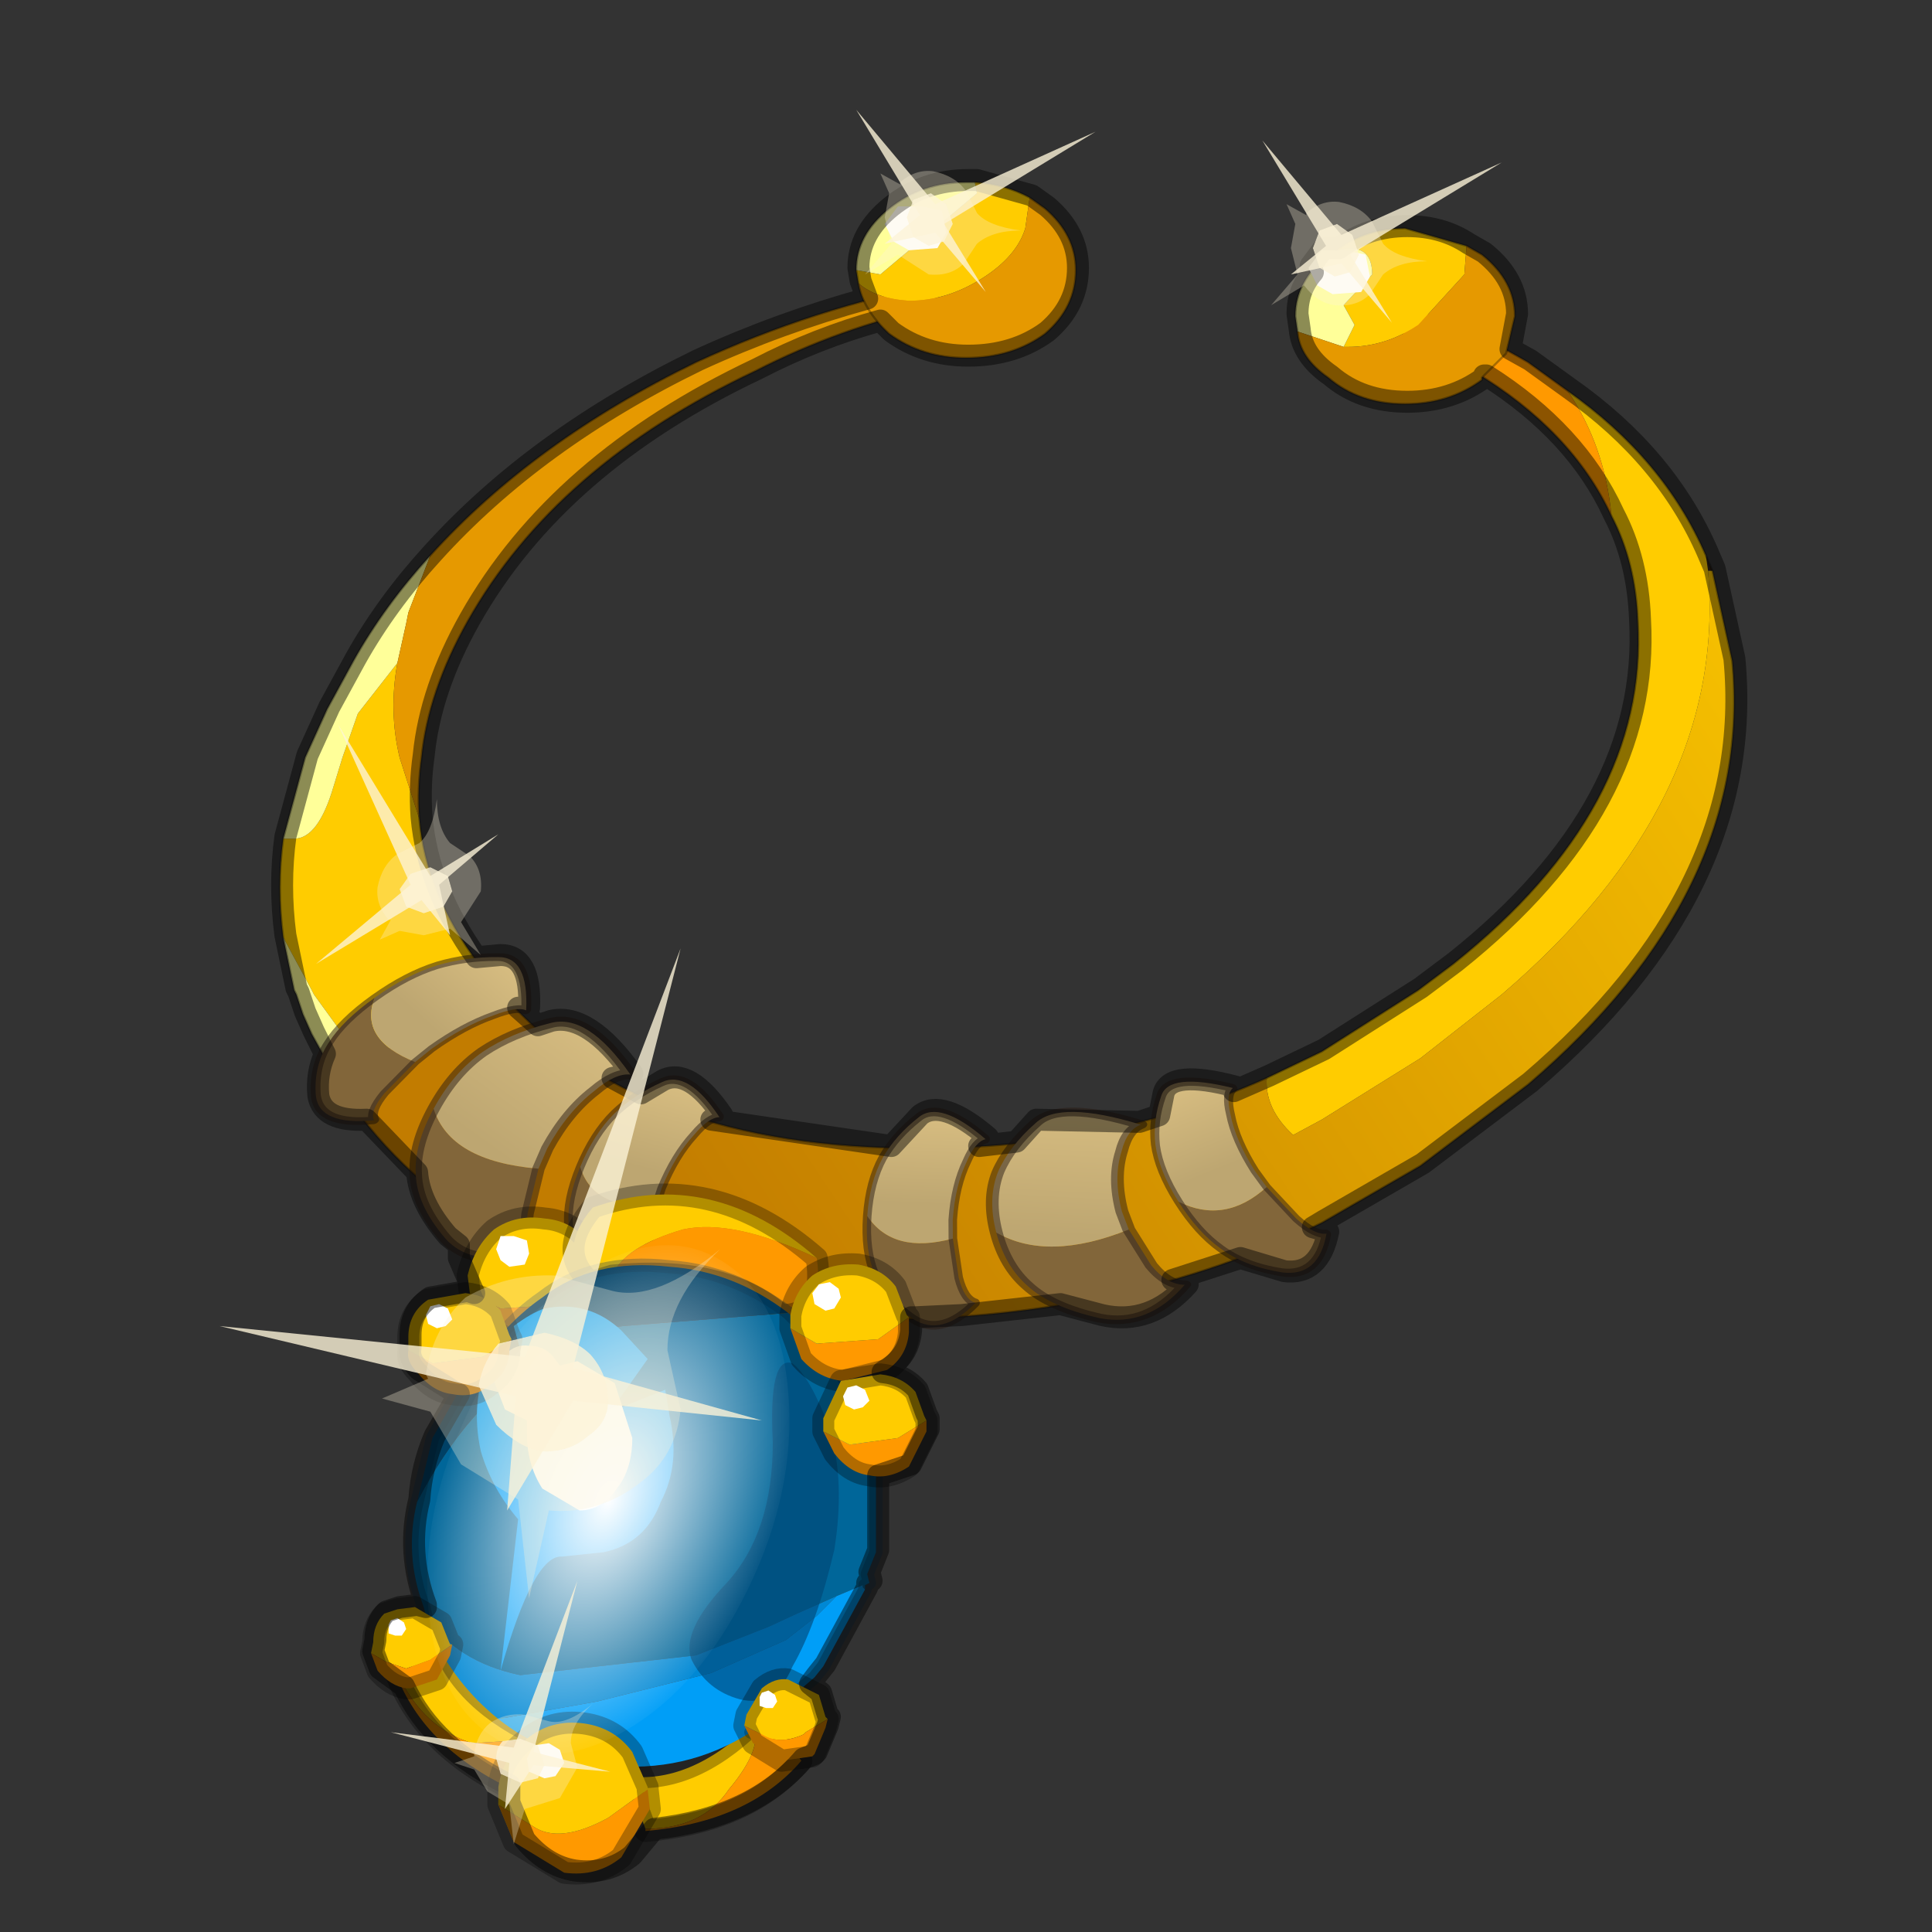 <?xml version="1.0" encoding="UTF-8" standalone="no"?>
<svg xmlns:xlink="http://www.w3.org/1999/xlink" height="440.0px" width="440.0px" xmlns="http://www.w3.org/2000/svg">
  <rect width="100%" height="100%" fill="#333333" stroke="none"/>
  <g transform="matrix(10.0, 0.0, 0.0, 10.0, 0.0, 0.0)">
    <use height="44.0" transform="matrix(1.0, 0.0, 0.0, 1.0, 0.0, 0.0)" width="44.0" xlink:href="#shape0"/>
    <use height="7.7" transform="matrix(0.954, -0.159, 0.167, 0.641, 21.903, 25.625)" width="4.3" xlink:href="#shape1"/>
    <use height="7.7" transform="matrix(0.863, 0.301, -0.376, 0.69, 11.194, 22.548)" width="4.3" xlink:href="#shape1"/>
    <use height="7.7" transform="matrix(0.58, -0.234, 0.369, 0.584, 25.331, 25.154)" width="4.3" xlink:href="#shape2"/>
    <use height="7.7" transform="matrix(0.649, 0.029, -0.046, 0.654, 19.831, 25.171)" width="4.3" xlink:href="#shape2"/>
    <use height="7.7" transform="matrix(0.618, 0.162, -0.256, 0.622, 14.107, 24.156)" width="4.3" xlink:href="#shape2"/>
    <use height="7.7" transform="matrix(0.433, 0.387, -0.611, 0.436, 10.819, 20.987)" width="4.3" xlink:href="#shape2"/>
    <use height="38.75" transform="matrix(1.0, 0.0, 0.0, 1.0, 8.2, 4.15)" width="16.3" xlink:href="#shape3"/>
    <use height="38.45" transform="matrix(0.138, 0.238, -0.238, 0.138, 16.053, 27.393)" width="34.5" xlink:href="#sprite0"/>
    <use height="40.35" transform="matrix(1.0, 0.0, 0.0, 1.0, 5.0, 2.5)" width="34.8" xlink:href="#shape5"/>
  </g>
  <defs>
    <g id="shape0" transform="matrix(1.0, 0.0, 0.0, 1.0, 0.0, 0.0)">
      <path d="M44.0 44.0 L0.0 44.0 0.0 0.0 44.0 0.0 44.0 44.0" fill="#43adca" fill-opacity="0.0" fill-rule="evenodd" stroke="none"/>
      <path d="M38.85 12.65 L39.0 13.0 38.9 13.0 38.85 12.65" fill="#2f2113" fill-rule="evenodd" stroke="none"/>
      <path d="M35.7 8.9 Q37.9 10.45 38.85 12.65 L38.9 13.0 Q39.35 18.25 34.2 22.65 L32.35 24.1 30.1 25.5 29.45 25.85 Q28.8 25.25 28.85 24.55 L30.1 23.95 32.3 22.55 33.1 21.95 Q37.55 18.4 37.3 14.15 37.25 12.8 36.7 11.75 36.55 10.15 35.7 8.9 M6.45 21.35 Q6.3 20.2 6.45 19.1 L6.7 19.1 Q7.25 19.1 7.6 17.9 L7.8 17.25 8.15 16.25 9.05 15.1 Q8.85 16.2 9.1 17.25 L9.55 18.65 Q9.7 20.35 10.9 21.95 L11.35 22.55 11.45 22.65 8.3 24.15 7.95 23.75 7.15 22.65 7.1 22.55 6.45 21.35" fill="#ffcc00" fill-rule="evenodd" stroke="none"/>
      <path d="M36.7 11.75 Q35.8 9.8 33.55 8.45 32.3 7.65 30.9 7.2 L31.0 6.65 Q33.0 7.2 34.8 8.25 L35.7 8.9 Q36.55 10.15 36.7 11.75" fill="#ff9900" fill-rule="evenodd" stroke="none"/>
      <path d="M7.1 23.55 L6.9 23.1 6.75 22.65 6.7 22.55 6.45 21.35 7.1 22.55 7.15 22.65 7.95 23.75 7.35 24.0 7.1 23.55 M6.45 19.1 L6.95 17.25 7.45 16.15 8.05 15.05 Q8.75 13.8 9.8 12.65 L9.3 13.95 9.25 14.2 9.05 15.1 8.15 16.25 7.8 17.25 7.6 17.9 Q7.25 19.1 6.7 19.1 L6.45 19.1" fill="#ffff99" fill-rule="evenodd" stroke="none"/>
      <path d="M7.35 24.0 L7.1 23.55 7.35 24.0" fill="#f0ac00" fill-rule="evenodd" stroke="none"/>
      <path d="M9.8 12.65 Q12.15 10.05 15.85 8.25 18.55 7.0 21.45 6.45 L21.25 7.0 Q19.15 7.45 17.2 8.45 12.65 10.6 10.65 14.15 9.75 15.75 9.6 17.25 9.5 17.95 9.55 18.65 L9.1 17.25 Q8.85 16.2 9.05 15.1 L9.25 14.2 9.3 13.95 9.8 12.65" fill="#e69900" fill-rule="evenodd" stroke="none"/>
      <path d="M39.0 13.0 L39.45 15.05 Q39.95 20.3 34.8 24.7 L32.35 26.55 30.1 27.85 Q25.6 30.05 19.95 30.05 14.45 30.05 11.05 27.95 9.0 26.7 7.7 24.7 L7.6 24.45 7.35 24.0 7.95 23.75 8.3 24.15 11.45 22.65 Q14.5 26.15 20.95 26.15 25.3 26.15 28.85 24.55 28.8 25.25 29.45 25.85 L30.1 25.5 32.35 24.1 34.2 22.65 Q39.35 18.25 38.9 13.0 L39.0 13.0" fill="url(#gradient0)" fill-rule="evenodd" stroke="none"/>
      <path d="M36.7 11.75 Q35.8 9.8 33.55 8.45 32.3 7.65 30.9 7.2 L31.0 6.65 Q33.0 7.2 34.8 8.25 L35.7 8.9 Q37.9 10.45 38.85 12.65 L39.0 13.0 39.45 15.05 Q39.95 20.3 34.8 24.7 L32.35 26.55 30.1 27.85 Q25.6 30.05 19.95 30.05 14.45 30.05 11.05 27.95 9.0 26.7 7.7 24.7 L7.6 24.45 7.35 24.0 7.1 23.55 6.9 23.1 6.75 22.65 6.7 22.55 6.45 21.35 Q6.3 20.2 6.45 19.1 L6.95 17.25 7.45 16.15 8.05 15.05 Q8.75 13.8 9.8 12.65 12.15 10.05 15.85 8.25 18.55 7.0 21.45 6.45 L21.25 7.0 Q19.15 7.45 17.2 8.45 12.65 10.6 10.65 14.15 9.75 15.75 9.6 17.25 9.5 17.95 9.55 18.65 9.7 20.35 10.9 21.95 L11.35 22.55 11.45 22.65 Q14.5 26.15 20.95 26.15 25.3 26.15 28.85 24.55 L30.1 23.95 32.3 22.55 33.1 21.95 Q37.55 18.4 37.3 14.15 37.25 12.8 36.7 11.75 Z" fill="none" stroke="#000000" stroke-linecap="round" stroke-linejoin="round" stroke-opacity="0.302" stroke-width="0.05"/>
      <path d="M33.4 5.6 L33.35 6.25 32.3 7.4 Q31.55 7.9 30.7 7.9 L30.6 7.9 30.85 7.4 30.6 6.95 31.25 6.25 Q31.25 5.5 30.45 5.7 31.1 5.2 32.0 5.2 L33.4 5.6" fill="#ffcc00" fill-rule="evenodd" stroke="none"/>
      <path d="M30.6 7.9 L29.55 7.55 29.5 7.2 Q29.5 6.4 30.25 5.8 L30.45 5.7 Q31.25 5.5 31.25 6.25 L30.6 6.95 30.85 7.4 30.6 7.9" fill="#ffff99" fill-rule="evenodd" stroke="none"/>
      <path d="M33.4 5.6 L33.75 5.8 Q34.5 6.4 34.5 7.2 L34.3 8.05 33.75 8.6 33.75 8.65 Q33.0 9.2 32.0 9.2 30.95 9.2 30.25 8.6 29.6 8.15 29.55 7.55 L30.6 7.9 30.7 7.9 Q31.55 7.9 32.3 7.4 L33.35 6.25 33.4 5.6" fill="#e69900" fill-rule="evenodd" stroke="none"/>
      <path d="M29.55 7.55 Q29.6 8.15 30.25 8.6 30.95 9.2 32.0 9.2 33.0 9.2 33.75 8.65 L33.75 8.6 34.3 8.05 34.5 7.2 Q34.5 6.4 33.75 5.8 L33.4 5.6 M29.55 7.55 L29.5 7.2 Q29.5 6.4 30.25 5.8 L30.45 5.7 Q31.1 5.2 32.0 5.2 L33.4 5.6" fill="none" stroke="#000000" stroke-linecap="round" stroke-linejoin="round" stroke-opacity="0.302" stroke-width="0.05"/>
      <path d="M31.2 6.3 L31.0 6.65 30.35 6.7 30.0 6.5 29.8 6.1 30.1 5.7 30.65 5.7 31.1 5.8 31.2 6.3" fill="#ffffff" fill-rule="evenodd" stroke="none"/>
    </g>
    <linearGradient gradientTransform="matrix(0.017, -0.011, 0.006, 0.009, 28.45, 17.9)" gradientUnits="userSpaceOnUse" id="gradient0" spreadMethod="pad" x1="-819.2" x2="819.2">
      <stop offset="0.0" stop-color="#c27c00"/>
      <stop offset="1.0" stop-color="#ffcc00"/>
    </linearGradient>
    <g id="shape1" transform="matrix(1.0, 0.0, 0.0, 1.0, 2.15, 3.85)">
      <path d="M-2.0 0.0 Q-1.0 1.3 1.05 0.65 L1.35 2.0 Q1.6 2.75 2.0 2.85 0.9 4.1 -0.15 3.5 -1.2 2.85 -1.6 2.0 -2.0 1.2 -2.0 0.0" fill="#82663a" fill-rule="evenodd" stroke="none"/>
      <path d="M-2.0 0.0 Q-2.0 -1.2 -1.6 -2.05 -1.2 -2.85 -0.45 -3.5 0.25 -4.15 1.95 -2.85 1.6 -2.75 1.35 -2.05 1.0 -1.2 1.0 0.0 L1.05 0.65 Q-1.0 1.3 -2.0 0.0" fill="url(#gradient1)" fill-rule="evenodd" stroke="none"/>
      <path d="M1.05 0.65 L1.0 0.0 Q1.0 -1.2 1.35 -2.05 1.6 -2.75 1.95 -2.85 0.25 -4.15 -0.45 -3.5 -1.2 -2.85 -1.6 -2.05 -2.0 -1.2 -2.0 0.0 M1.05 0.65 L1.35 2.0 Q1.6 2.75 2.0 2.85 0.9 4.1 -0.15 3.5 -1.2 2.85 -1.6 2.0 -2.0 1.2 -2.0 0.0" fill="none" stroke="#281a13" stroke-linecap="round" stroke-linejoin="round" stroke-opacity="0.502" stroke-width="0.3"/>
    </g>
    <linearGradient gradientTransform="matrix(0.002, -0.004, 0.003, 0.001, 0.1, -3.15)" gradientUnits="userSpaceOnUse" id="gradient1" spreadMethod="pad" x1="-819.2" x2="819.2">
      <stop offset="0.0" stop-color="#bda671"/>
      <stop offset="1.0" stop-color="#e6ca8a"/>
    </linearGradient>
    <g id="shape2" transform="matrix(1.0, 0.0, 0.0, 1.0, 2.15, 3.85)">
      <path d="M-2.0 0.0 Q-1.0 1.3 1.05 0.65 L1.35 2.0 Q1.6 2.75 2.0 2.85 0.9 4.1 -0.15 3.5 -1.2 2.85 -1.6 2.0 -2.0 1.2 -2.0 0.0" fill="#82663a" fill-rule="evenodd" stroke="none"/>
      <path d="M-2.0 0.0 Q-2.0 -1.2 -1.6 -2.05 -1.2 -2.85 -0.45 -3.5 0.25 -4.15 1.95 -2.85 1.6 -2.75 1.35 -2.05 1.0 -1.2 1.0 0.0 L1.05 0.65 Q-1.0 1.3 -2.0 0.0" fill="url(#gradient2)" fill-rule="evenodd" stroke="none"/>
      <path d="M1.05 0.65 L1.0 0.0 Q1.0 -1.2 1.35 -2.05 1.6 -2.75 1.95 -2.85 0.25 -4.15 -0.45 -3.5 -1.2 -2.85 -1.6 -2.05 -2.0 -1.2 -2.0 0.0 M1.05 0.65 L1.35 2.0 Q1.6 2.75 2.0 2.85 0.9 4.1 -0.15 3.5 -1.2 2.85 -1.6 2.0 -2.0 1.2 -2.0 0.0" fill="none" stroke="#281a13" stroke-linecap="round" stroke-linejoin="round" stroke-opacity="0.502" stroke-width="0.3"/>
    </g>
    <linearGradient gradientTransform="matrix(0.0, -0.003, 0.003, 0.0, 0.3, -2.95)" gradientUnits="userSpaceOnUse" id="gradient2" spreadMethod="pad" x1="-819.2" x2="819.2">
      <stop offset="0.0" stop-color="#bda671"/>
      <stop offset="1.0" stop-color="#e6ca8a"/>
    </linearGradient>
    <g id="shape3" transform="matrix(1.0, 0.0, 0.0, 1.0, -8.2, -4.15)">
      <path d="M19.5 6.15 L20.05 6.25 22.25 4.4 22.2 4.15 Q22.9 4.2 23.45 4.5 L23.35 5.2 Q23.15 5.85 22.35 6.35 21.55 6.85 20.7 6.85 19.95 6.8 19.55 6.45 L19.5 6.15" fill="#ffcc00" fill-rule="evenodd" stroke="none"/>
      <path d="M22.2 4.15 L22.25 4.4 20.05 6.25 19.5 6.15 Q19.5 5.35 20.25 4.75 21.0 4.15 22.0 4.15 L22.2 4.15" fill="#ffff99" fill-rule="evenodd" stroke="none"/>
      <path d="M19.55 6.45 Q19.95 6.8 20.7 6.85 21.55 6.85 22.35 6.35 23.15 5.85 23.35 5.2 L23.45 4.5 23.8 4.75 Q24.5 5.35 24.5 6.15 24.5 7.0 23.8 7.6 23.05 8.15 22.0 8.15 21.0 8.15 20.25 7.6 19.65 7.05 19.55 6.45" fill="#e69900" fill-rule="evenodd" stroke="none"/>
      <path d="M22.2 4.15 L22.0 4.15 Q21.0 4.15 20.25 4.75 19.5 5.35 19.5 6.15 L19.55 6.45 Q19.65 7.05 20.25 7.6 21.0 8.15 22.0 8.15 23.05 8.15 23.8 7.6 24.5 7.0 24.5 6.15 24.5 5.35 23.8 4.75 L23.45 4.5 Q22.9 4.2 22.2 4.15 Z" fill="none" stroke="#000000" stroke-linecap="round" stroke-linejoin="round" stroke-opacity="0.302" stroke-width="0.05"/>
      <path d="M21.55 5.3 L21.35 5.65 20.7 5.7 20.35 5.5 20.15 5.1 20.45 4.7 21.0 4.7 21.45 4.8 21.55 5.3" fill="#ffffff" fill-rule="evenodd" stroke="none"/>
      <path d="M13.75 29.1 L13.75 29.45 Q13.7 30.15 13.15 30.5 L12.0 30.75 11.0 30.15 10.7 29.45 11.4 29.8 12.95 29.7 13.75 29.1" fill="#ff9900" fill-rule="evenodd" stroke="none"/>
      <path d="M10.7 29.45 L10.65 29.05 Q10.8 28.4 11.25 28.0 11.75 27.65 12.4 27.75 13.05 27.8 13.45 28.35 L13.7 29.0 13.75 29.1 12.95 29.7 11.4 29.8 10.7 29.45" fill="#ffcc00" fill-rule="evenodd" stroke="none"/>
      <path d="M10.7 29.45 L10.65 29.05 Q10.8 28.4 11.25 28.0 11.75 27.65 12.4 27.75 13.05 27.8 13.45 28.35 L13.7 29.0 13.75 29.1 13.75 29.45 Q13.7 30.15 13.15 30.5 L12.0 30.75 11.0 30.15 10.7 29.45 Z" fill="none" stroke="#000000" stroke-linecap="round" stroke-linejoin="round" stroke-opacity="0.302" stroke-width="0.5"/>
      <path d="M12.05 28.55 L11.95 28.8 11.6 28.85 11.4 28.7 11.3 28.45 11.4 28.15 11.7 28.15 12.0 28.25 12.05 28.55" fill="#ffffff" fill-rule="evenodd" stroke="none"/>
      <path d="M13.95 29.05 L13.45 29.2 Q12.65 28.5 13.5 27.5 16.2 26.55 18.6 28.65 16.7 27.75 15.55 28.0 14.2 28.4 13.95 29.05" fill="#ffcc00" fill-rule="evenodd" stroke="none"/>
      <path d="M13.95 29.05 Q14.2 28.4 15.55 28.0 16.7 27.75 18.6 28.65 18.8 29.95 17.8 29.95 16.45 28.8 13.95 29.05" fill="#ff9900" fill-rule="evenodd" stroke="none"/>
      <path d="M18.6 28.65 Q16.2 26.55 13.5 27.5 12.65 28.5 13.45 29.2 L13.95 29.05 M18.6 28.65 Q18.8 29.95 17.8 29.95 16.45 28.8 13.95 29.05" fill="none" stroke="#000000" stroke-linecap="round" stroke-linejoin="round" stroke-opacity="0.302" stroke-width="0.5"/>
      <path d="M14.7 41.65 L14.25 40.45 Q15.7 40.65 17.15 39.25 17.4 39.8 16.6 40.75 16.0 41.65 14.7 41.65" fill="#ffcc00" fill-rule="evenodd" stroke="none"/>
      <path d="M14.7 41.65 Q16.0 41.65 16.6 40.75 17.4 39.8 17.15 39.25 L17.45 38.95 18.25 40.1 Q17.05 41.5 14.7 41.7 L14.7 41.65" fill="#ff9900" fill-rule="evenodd" stroke="none"/>
      <path d="M17.15 39.25 Q15.7 40.65 14.25 40.45 L14.7 41.65 M17.15 39.25 L17.45 38.95 18.25 40.1 Q17.05 41.5 14.7 41.7 L14.7 41.65" fill="none" stroke="#000000" stroke-linecap="round" stroke-linejoin="round" stroke-opacity="0.302" stroke-width="0.5"/>
      <path d="M9.1 38.2 L10.05 37.35 Q10.5 38.75 12.4 39.6 L10.75 39.7 Q9.65 39.35 9.1 38.2" fill="#ffcc00" fill-rule="evenodd" stroke="none"/>
      <path d="M9.1 38.2 Q9.65 39.35 10.75 39.7 L12.4 39.6 12.8 39.8 12.0 40.9 Q9.75 39.95 9.05 38.2 L9.1 38.2" fill="#ff9900" fill-rule="evenodd" stroke="none"/>
      <path d="M12.4 39.6 Q10.5 38.75 10.05 37.35 L9.1 38.2 M12.4 39.6 L12.8 39.8 12.0 40.9 Q9.75 39.95 9.05 38.2 L9.1 38.2" fill="none" stroke="#000000" stroke-linecap="round" stroke-linejoin="round" stroke-opacity="0.302" stroke-width="0.5"/>
      <path d="M17.95 29.9 L18.25 30.2 Q19.2 31.05 19.65 32.35 L19.95 33.5 19.95 33.7 19.95 35.35 19.75 35.85 19.8 36.05 19.7 36.1 19.7 36.2 19.65 36.15 19.65 36.1 19.05 36.35 18.15 36.75 17.5 37.05 15.85 37.7 11.85 38.15 Q10.4 37.85 9.7 36.8 L9.65 36.6 Q9.2 35.4 9.5 34.2 10.15 32.95 10.95 32.1 12.4 30.4 14.2 30.2 L17.95 29.9" fill="#006699" fill-rule="evenodd" stroke="none"/>
      <path d="M17.95 29.9 L14.2 30.2 Q12.4 30.4 10.95 32.1 10.15 32.95 9.5 34.2 L9.85 32.75 10.5 31.6 Q11.4 30.2 12.35 29.55 13.5 28.65 15.25 28.85 16.7 28.95 17.95 29.9" fill="#004166" fill-rule="evenodd" stroke="none"/>
      <path d="M9.7 36.8 Q10.4 37.85 11.85 38.15 L15.85 37.7 17.5 37.05 18.15 36.75 19.05 36.35 18.6 36.8 17.9 37.35 16.2 38.1 13.6 38.75 11.35 39.15 Q10.35 38.35 9.8 37.15 L9.7 36.8" fill="#0088d4" fill-rule="evenodd" stroke="none"/>
      <path d="M19.05 36.35 L19.65 36.1 19.65 36.15 19.7 36.2 18.75 37.95 18.55 38.2 17.1 39.45 Q15.6 40.4 13.8 40.2 12.35 39.95 11.35 39.15 L13.6 38.75 16.2 38.1 17.9 37.35 18.6 36.8 19.05 36.35" fill="#009ef7" fill-rule="evenodd" stroke="none"/>
      <path d="M19.7 36.2 L19.7 36.1 19.8 36.05 19.75 35.85 19.95 35.35 19.95 33.7 19.95 33.5 19.65 32.35 Q19.2 31.05 18.25 30.2 L17.95 29.9 Q16.7 28.95 15.25 28.85 13.5 28.65 12.35 29.55 11.4 30.2 10.5 31.6 L9.85 32.75 9.5 34.2 Q9.2 35.4 9.65 36.6 L9.7 36.8 M19.7 36.2 L18.75 37.95 18.55 38.2 17.1 39.45" fill="none" stroke="#002945" stroke-linecap="round" stroke-linejoin="round" stroke-opacity="0.302" stroke-width="0.3"/>
      <path d="M16.85 38.7 Q16.1 38.5 15.75 37.8 15.5 37.15 16.55 36.05 17.6 34.9 17.6 32.85 17.5 30.85 18.05 31.05 18.45 31.35 18.9 32.55 19.25 33.75 19.0 35.3 18.6 37.0 18.05 37.95 17.65 38.9 16.85 38.7" fill="#004575" fill-opacity="0.612" fill-rule="evenodd" stroke="none"/>
      <path d="M12.0 31.3 L11.7 30.2 Q12.1 29.9 12.4 29.8 13.4 29.6 14.15 30.3 L14.75 30.95 13.9 32.15 15.15 31.65 15.25 32.25 Q15.5 33.35 15.05 34.2 14.7 35.15 13.75 35.35 L12.8 35.45 Q12.15 35.4 11.4 38.05 L11.8 34.6 Q11.2 33.9 10.95 33.05 10.7 31.9 11.15 30.95 L11.25 30.7 12.0 31.3" fill="#009ef7" fill-rule="evenodd" stroke="none"/>
      <path d="M14.4 32.75 Q14.4 33.45 14.05 33.9 13.7 34.4 13.2 34.4 L12.35 33.9 Q12.0 33.35 12.0 32.65 L12.0 32.35 11.5 32.1 11.25 31.45 Q11.25 31.1 11.5 30.85 11.75 30.6 12.05 30.65 12.4 30.65 12.6 30.9 L12.75 31.1 13.15 31.0 14.0 31.5 14.4 32.75" fill="#f8f8e4" fill-rule="evenodd" stroke="none"/>
      <path d="M11.65 30.5 L11.6 30.75 Q11.6 31.25 11.15 31.55 10.8 31.85 10.3 31.75 9.85 31.7 9.5 31.25 9.25 31.0 9.3 30.75 L9.85 31.05 11.0 30.9 11.65 30.5" fill="#ff9900" fill-rule="evenodd" stroke="none"/>
      <path d="M9.3 30.75 L9.3 30.45 Q9.3 29.9 9.75 29.6 L10.6 29.45 Q11.1 29.5 11.4 29.85 L11.6 30.4 11.65 30.5 11.0 30.9 9.85 31.05 9.3 30.75" fill="#ffcc00" fill-rule="evenodd" stroke="none"/>
      <path d="M11.65 30.5 L11.6 30.75 Q11.6 31.25 11.15 31.55 10.8 31.85 10.3 31.75 9.85 31.7 9.5 31.25 9.25 31.0 9.3 30.75 L9.3 30.45 Q9.3 29.9 9.75 29.6 L10.6 29.45 Q11.1 29.5 11.4 29.85 L11.6 30.4 11.65 30.5 Z" fill="none" stroke="#000000" stroke-linecap="round" stroke-linejoin="round" stroke-opacity="0.302" stroke-width="0.5"/>
      <path d="M10.15 30.2 L9.95 30.25 9.75 30.15 9.7 29.95 9.8 29.75 10.0 29.7 10.2 29.8 10.3 30.05 10.15 30.2" fill="#ffffff" fill-rule="evenodd" stroke="none"/>
      <path d="M11.35 41.1 L12.15 41.6 Q12.75 42.0 13.85 41.4 L14.75 40.75 14.8 41.2 14.15 42.3 Q13.6 42.75 12.85 42.65 L11.7 41.95 11.35 41.1" fill="#ff9900" fill-rule="evenodd" stroke="none"/>
      <path d="M11.35 41.1 L11.35 40.7 Q11.45 40.0 12.0 39.6 12.55 39.15 13.3 39.25 14.0 39.35 14.4 39.9 L14.75 40.7 14.75 40.75 13.85 41.4 Q12.75 42.0 12.15 41.6 L11.35 41.1" fill="#ffcc00" fill-rule="evenodd" stroke="none"/>
      <path d="M14.75 40.75 L14.75 40.7 14.4 39.9 Q14.0 39.35 13.3 39.25 12.55 39.15 12.0 39.6 11.45 40.0 11.35 40.7 L11.35 41.1 M14.75 40.75 L14.8 41.2 14.15 42.3 Q13.6 42.75 12.85 42.65 L11.7 41.95 11.35 41.1" fill="none" stroke="#000000" stroke-linecap="round" stroke-linejoin="round" stroke-opacity="0.302" stroke-width="0.5"/>
      <path d="M12.85 40.15 L12.65 40.45 12.4 40.5 12.05 40.35 12.0 40.05 12.15 39.75 12.5 39.7 12.75 39.85 12.85 40.15" fill="#ffffff" fill-rule="evenodd" stroke="none"/>
      <path d="M16.95 39.3 L17.0 39.05 17.35 38.45 Q17.65 38.2 17.95 38.25 L18.65 38.6 18.8 39.1 18.85 39.15 18.35 39.45 18.3 39.5 Q17.75 39.75 17.35 39.5 L16.95 39.3" fill="#ffcc00" fill-rule="evenodd" stroke="none"/>
      <path d="M18.85 39.15 L18.8 39.35 18.55 39.95 18.5 40.0 17.8 40.1 17.15 39.7 16.95 39.3 17.35 39.5 Q17.75 39.75 18.3 39.5 L18.35 39.45 18.85 39.15" fill="#ff9900" fill-rule="evenodd" stroke="none"/>
      <path d="M16.95 39.3 L17.0 39.05 17.35 38.45 Q17.65 38.2 17.95 38.25 L18.65 38.6 18.8 39.1 18.85 39.15 18.8 39.35 18.55 39.95 18.5 40.0 17.8 40.1 17.15 39.7 16.95 39.3 Z" fill="none" stroke="#000000" stroke-linecap="round" stroke-linejoin="round" stroke-opacity="0.302" stroke-width="0.5"/>
      <path d="M17.7 38.75 L17.6 38.9 17.45 38.9 17.3 38.85 17.3 38.65 17.35 38.55 17.5 38.5 17.65 38.6 17.7 38.75" fill="#ffffff" fill-rule="evenodd" stroke="none"/>
      <path d="M8.45 37.65 L8.5 37.4 Q8.5 37.0 8.75 36.75 L9.05 36.65 9.45 36.6 10.05 36.95 10.25 37.45 10.3 37.45 9.8 37.8 9.25 38.0 8.8 37.85 8.45 37.65" fill="#ffcc00" fill-rule="evenodd" stroke="none"/>
      <path d="M8.45 37.65 L8.8 37.85 9.25 38.0 9.8 37.8 10.3 37.45 10.25 37.7 9.95 38.25 9.35 38.45 9.25 38.45 Q8.9 38.4 8.6 38.05 L8.45 37.65" fill="#ff9900" fill-rule="evenodd" stroke="none"/>
      <path d="M10.3 37.45 L10.25 37.45 10.05 36.95 9.45 36.6 9.05 36.65 8.75 36.75 Q8.5 37.0 8.5 37.4 L8.45 37.65 M10.3 37.45 L10.25 37.7 9.95 38.25 9.35 38.45 9.25 38.45 Q8.9 38.4 8.6 38.05 L8.45 37.65" fill="none" stroke="#000000" stroke-linecap="round" stroke-linejoin="round" stroke-opacity="0.302" stroke-width="0.5"/>
      <path d="M9.25 37.1 L9.15 37.25 9.0 37.25 8.85 37.2 8.85 37.0 8.9 36.9 9.05 36.85 9.2 36.95 9.25 37.1" fill="#ffffff" fill-rule="evenodd" stroke="none"/>
      <path d="M20.7 30.0 L20.7 30.35 Q20.65 30.9 20.2 31.2 L19.2 31.45 Q18.65 31.4 18.25 30.95 L18.0 30.25 18.6 30.6 20.0 30.5 20.7 30.0" fill="#ff9900" fill-rule="evenodd" stroke="none"/>
      <path d="M18.0 30.25 L18.0 29.95 Q18.1 29.4 18.5 29.05 18.95 28.75 19.55 28.8 20.1 28.9 20.4 29.3 L20.65 29.95 20.7 30.0 20.0 30.5 18.6 30.6 18.0 30.25" fill="#ffcc00" fill-rule="evenodd" stroke="none"/>
      <path d="M18.0 30.25 L18.0 29.95 Q18.1 29.4 18.5 29.05 18.95 28.75 19.55 28.8 20.1 28.9 20.4 29.3 L20.65 29.95 20.7 30.0 20.7 30.35 Q20.65 30.9 20.2 31.2 L19.2 31.45 Q18.65 31.4 18.25 30.95 L18.0 30.25 Z" fill="none" stroke="#000000" stroke-linecap="round" stroke-linejoin="round" stroke-opacity="0.302" stroke-width="0.5"/>
      <path d="M19.15 29.55 L19.0 29.8 18.8 29.85 18.55 29.7 18.5 29.45 18.65 29.25 18.9 29.2 19.1 29.35 19.15 29.55" fill="#ffffff" fill-rule="evenodd" stroke="none"/>
      <path d="M18.75 32.6 L19.35 32.9 20.45 32.75 21.1 32.35 21.1 32.6 20.7 33.4 Q20.25 33.7 19.8 33.6 19.35 33.55 19.0 33.1 L18.75 32.6" fill="#ff9900" fill-rule="evenodd" stroke="none"/>
      <path d="M18.75 32.6 L18.75 32.3 19.15 31.45 20.05 31.3 Q20.55 31.35 20.85 31.7 L21.05 32.25 21.1 32.35 20.45 32.75 19.35 32.9 18.75 32.6" fill="#ffcc00" fill-rule="evenodd" stroke="none"/>
      <path d="M21.1 32.35 L21.05 32.25 20.85 31.7 Q20.55 31.35 20.05 31.3 L19.15 31.45 18.75 32.3 18.75 32.6 M21.1 32.35 L21.1 32.6 20.7 33.4 Q20.25 33.7 19.8 33.6 19.35 33.55 19.0 33.1 L18.75 32.6" fill="none" stroke="#000000" stroke-linecap="round" stroke-linejoin="round" stroke-opacity="0.302" stroke-width="0.5"/>
      <path d="M19.8 31.9 L19.65 32.05 19.45 32.1 19.25 32.0 19.2 31.8 19.3 31.6 19.5 31.55 19.7 31.65 19.8 31.9" fill="#ffffff" fill-rule="evenodd" stroke="none"/>
    </g>
    <g id="sprite0" transform="matrix(1.0, 0.0, 0.0, 1.0, 17.25, 19.2)">
      <use height="38.45" transform="matrix(1.0, 0.0, 0.0, 1.0, -17.25, -19.2)" width="34.5" xlink:href="#shape4"/>
    </g>
    <g id="shape4" transform="matrix(1.0, 0.0, 0.0, 1.0, 17.25, 19.2)">
      <path d="M12.2 -6.25 Q17.25 1.25 17.25 8.4 17.25 15.55 12.2 18.15 7.15 20.75 0.0 17.3 -7.15 13.8 -12.2 6.3 -17.25 -1.2 -17.25 -8.35 -17.25 -15.5 -12.2 -18.1 -7.15 -20.7 0.0 -17.2 7.15 -13.75 12.2 -6.25" fill="url(#gradient3)" fill-rule="evenodd" stroke="none"/>
    </g>
    <radialGradient cx="0" cy="0" gradientTransform="matrix(0.022, 0.011, 0.0, 0.022, 0.0, 0.05)" gradientUnits="userSpaceOnUse" id="gradient3" r="819.2" spreadMethod="pad">
      <stop offset="0.0" stop-color="#ffffff"/>
      <stop offset="1.0" stop-color="#ffffff" stop-opacity="0.0"/>
    </radialGradient>
    <g id="shape5" transform="matrix(1.0, 0.0, 0.0, 1.0, -5.0, -2.5)">
      <path d="M32.05 5.15 Q31.15 5.15 30.5 5.65 L30.15 5.65 29.85 6.05 29.9 6.2 Q29.55 6.6 29.55 7.15 L29.6 7.5 Q29.65 8.1 30.3 8.55 31.0 9.15 32.05 9.15 33.05 9.15 33.8 8.6 L33.8 8.55 33.85 8.55 Q35.9 9.85 36.75 11.7 37.3 12.75 37.35 14.1 37.6 18.35 33.15 21.9 L32.35 22.5 30.15 23.9 28.9 24.5 28.1 24.85 28.15 24.75 Q26.65 24.35 26.5 24.9 L26.4 25.4 25.95 25.55 23.6 25.5 23.15 26.0 22.3 26.1 22.5 25.9 Q21.45 25.0 20.95 25.4 L20.3 26.1 16.2 25.5 Q16.35 25.4 16.45 25.4 15.7 24.3 15.1 24.6 L14.6 24.9 13.95 24.55 14.4 24.45 Q13.4 23.05 12.55 23.25 L12.25 23.35 11.8 22.95 12.05 22.95 Q12.1 21.75 11.4 21.75 L10.85 21.8 Q9.75 20.25 9.6 18.6 9.55 17.9 9.65 17.2 9.8 15.7 10.7 14.1 12.7 10.55 17.25 8.4 18.6 7.7 20.05 7.3 L20.3 7.55 Q21.05 8.1 22.05 8.1 23.1 8.1 23.85 7.55 24.55 6.95 24.55 6.1 24.55 5.3 23.85 4.7 L23.5 4.45 22.25 4.1 22.05 4.1 Q21.05 4.1 20.3 4.7 19.55 5.3 19.55 6.1 L19.6 6.4 19.75 6.8 Q17.75 7.35 15.9 8.2 12.2 10.0 9.85 12.6 8.8 13.75 8.1 15.0 L7.5 16.1 7.0 17.2 6.5 19.05 Q6.35 20.15 6.5 21.3 L6.75 22.5 6.8 22.6 6.95 23.05 7.15 23.5 7.4 24.0 Q7.2 24.45 7.25 24.95 7.35 25.55 8.35 25.5 L9.5 26.7 Q9.55 27.4 10.2 28.15 L10.45 28.35 10.45 28.65 10.75 29.35 10.8 29.45 10.65 29.4 9.8 29.55 Q9.35 29.85 9.35 30.4 L9.35 30.7 Q9.3 30.95 9.55 31.2 L10.35 31.7 10.45 31.75 9.9 32.7 Q9.6 33.4 9.55 34.15 9.25 35.35 9.7 36.55 L9.7 36.6 9.5 36.55 9.1 36.6 8.8 36.7 Q8.55 36.95 8.55 37.35 L8.5 37.6 8.65 38.0 9.2 38.4 Q9.85 39.8 11.6 40.65 L11.6 41.05 11.95 41.9 Q12.45 42.5 13.1 42.6 13.85 42.7 14.4 42.25 L14.9 41.65 Q17.15 41.4 18.3 40.05 L18.55 39.95 18.6 39.9 18.85 39.3 18.9 39.1 18.85 39.05 18.7 38.55 18.45 38.35 18.6 38.15 18.8 37.9 19.75 36.15 19.75 36.05 19.85 36.0 19.8 35.8 20.0 35.3 20.0 33.65 20.0 33.6 20.75 33.35 21.15 32.55 21.15 32.3 21.1 32.2 20.9 31.65 Q20.6 31.3 20.1 31.25 L20.25 31.15 Q20.7 30.85 20.75 30.3 L20.75 30.0 20.85 30.0 21.9 29.95 24.15 29.7 25.1 29.95 Q26.2 30.2 27.05 29.25 L26.7 29.15 28.25 28.65 29.25 28.95 Q30.05 29.05 30.25 28.05 L29.9 27.95 30.15 27.8 32.4 26.5 34.85 24.65 Q40.0 20.25 39.5 15.0 L39.05 12.95 38.9 12.6 Q37.95 10.4 35.75 8.85 L34.85 8.2 34.4 7.95 34.55 7.15 Q34.55 6.35 33.8 5.75 L33.45 5.55 Q32.85 5.15 32.05 5.15 Z" fill="none" stroke="#000000" stroke-linecap="round" stroke-linejoin="round" stroke-opacity="0.451" stroke-width="0.5"/>
      <path d="M21.3 4.65 L24.95 3.0 21.5 5.1 22.45 6.65 21.3 5.3 20.15 5.55 20.95 4.9 19.5 2.5 21.3 4.65" fill="#fcf3d8" fill-opacity="0.792" fill-rule="evenodd" stroke="none"/>
      <path d="M22.25 4.85 Q22.5 5.15 23.25 5.25 22.6 5.25 22.25 5.55 L21.95 6.0 Q21.65 6.3 21.15 6.25 L20.45 5.8 19.7 6.25 20.3 5.55 20.15 4.95 20.25 4.4 20.05 3.95 20.5 4.2 20.5 4.15 Q20.85 3.85 21.25 3.9 21.75 4.0 22.0 4.35 L22.25 4.85 M20.65 4.95 L20.8 5.4 21.15 5.6 21.5 5.5 21.7 5.1 21.55 4.65 21.2 4.4 20.8 4.55 20.65 4.95" fill="#fcf3d8" fill-opacity="0.302" fill-rule="evenodd" stroke="none"/>
      <path d="M20.65 4.95 L20.8 4.55 21.2 4.4 21.55 4.65 21.7 5.1 21.5 5.5 21.15 5.6 20.8 5.4 20.65 4.95" fill="#fcf3d8" fill-opacity="0.843" fill-rule="evenodd" stroke="none"/>
      <path d="M9.35 20.15 L7.7 16.5 9.8 19.95 11.35 19.0 10.0 20.15 10.25 21.3 9.6 20.5 7.2 21.95 9.35 20.15" fill="#fcf3d8" fill-opacity="0.792" fill-rule="evenodd" stroke="none"/>
      <path d="M9.55 19.2 Q9.85 18.95 9.95 18.2 9.95 18.85 10.25 19.2 L10.7 19.5 Q11.0 19.8 10.95 20.3 L10.5 21.0 10.95 21.75 10.25 21.15 9.65 21.3 9.1 21.2 8.65 21.4 8.9 20.95 8.85 20.95 Q8.55 20.6 8.6 20.2 8.7 19.7 9.05 19.45 L9.55 19.2 M9.65 20.8 L10.1 20.65 10.3 20.3 10.2 19.95 9.8 19.75 9.35 19.9 9.1 20.25 9.25 20.65 9.65 20.8" fill="#fcf3d8" fill-opacity="0.302" fill-rule="evenodd" stroke="none"/>
      <path d="M9.65 20.8 L9.25 20.65 9.1 20.25 9.35 19.9 9.8 19.75 10.2 19.95 10.3 20.3 10.1 20.65 9.65 20.8" fill="#fcf3d8" fill-opacity="0.843" fill-rule="evenodd" stroke="none"/>
      <path d="M11.95 30.9 L15.5 21.6 13.05 31.15 17.35 32.35 13.05 31.9 11.55 34.4 11.75 31.8 5.0 30.2 11.95 30.9" fill="#fcf3d8" fill-opacity="0.792" fill-rule="evenodd" stroke="none"/>
      <path d="M15.2 30.75 L15.5 32.1 Q15.4 33.15 14.6 33.75 13.65 34.5 12.5 34.4 L12.05 36.4 11.8 34.15 10.5 33.35 9.8 32.15 8.7 31.85 9.75 31.4 9.7 31.3 Q9.85 30.25 10.6 29.55 11.55 29.0 12.65 29.05 L13.95 29.4 Q14.95 29.65 16.4 28.45 15.2 29.6 15.2 30.75 M13.45 30.85 Q13.1 30.5 12.4 30.35 L11.35 30.6 Q11.0 31.0 10.9 31.55 L11.3 32.45 Q11.8 32.95 12.3 33.05 12.95 33.1 13.4 32.7 13.85 32.4 13.85 31.9 13.85 31.3 13.45 30.85" fill="#fcf3d8" fill-opacity="0.302" fill-rule="evenodd" stroke="none"/>
      <path d="M13.45 30.85 Q13.85 31.3 13.85 31.9 13.85 32.4 13.4 32.7 12.95 33.1 12.3 33.05 11.8 32.95 11.3 32.45 L10.9 31.55 Q11.0 31.0 11.35 30.6 L12.4 30.35 Q13.1 30.5 13.45 30.85" fill="#fcf3d8" fill-opacity="0.843" fill-rule="evenodd" stroke="none"/>
      <path d="M11.7 39.8 L13.15 36.0 12.15 39.9 13.9 40.35 12.15 40.2 11.5 41.2 11.6 40.15 8.9 39.45 11.7 39.8" fill="#fcf3d8" fill-opacity="0.792" fill-rule="evenodd" stroke="none"/>
      <path d="M12.5 39.2 Q12.9 39.3 13.5 38.8 13.0 39.25 13.0 39.7 L13.15 40.25 12.75 40.95 11.95 41.2 11.7 42.0 11.6 41.1 11.1 40.8 10.8 40.3 10.35 40.15 10.8 40.0 10.8 39.95 Q10.85 39.5 11.15 39.25 11.5 39.0 11.95 39.05 L12.5 39.2 M11.4 40.4 L11.85 40.6 12.25 40.5 12.4 40.2 12.25 39.75 11.85 39.6 11.45 39.65 Q11.3 39.8 11.3 40.05 L11.4 40.4" fill="#fcf3d8" fill-opacity="0.302" fill-rule="evenodd" stroke="none"/>
      <path d="M11.4 40.4 L11.3 40.05 Q11.3 39.8 11.45 39.65 L11.85 39.6 12.25 39.75 12.4 40.2 12.25 40.5 11.85 40.6 11.4 40.4" fill="#fcf3d8" fill-opacity="0.843" fill-rule="evenodd" stroke="none"/>
      <path d="M30.55 5.35 L34.2 3.7 30.75 5.8 31.7 7.35 30.55 6.0 29.4 6.25 30.2 5.6 28.75 3.2 30.55 5.35" fill="#fcf3d8" fill-opacity="0.792" fill-rule="evenodd" stroke="none"/>
      <path d="M31.5 5.55 Q31.75 5.85 32.5 5.95 31.85 5.95 31.5 6.25 L31.2 6.7 Q30.9 7.0 30.4 6.95 30.0 6.9 29.7 6.5 L28.95 6.95 29.55 6.25 29.4 5.65 29.5 5.1 29.3 4.65 29.75 4.9 29.75 4.85 Q30.1 4.55 30.5 4.6 31.0 4.7 31.25 5.05 L31.5 5.55 M29.9 5.65 L30.05 6.1 30.4 6.3 30.75 6.2 30.95 5.8 30.8 5.35 30.45 5.1 30.05 5.25 29.9 5.65" fill="#fcf3d8" fill-opacity="0.302" fill-rule="evenodd" stroke="none"/>
      <path d="M29.9 5.65 L30.05 5.25 30.45 5.1 30.8 5.35 30.95 5.8 30.75 6.2 30.4 6.3 30.05 6.1 29.9 5.65" fill="#fcf3d8" fill-opacity="0.843" fill-rule="evenodd" stroke="none"/>
    </g>
  </defs>
</svg>
